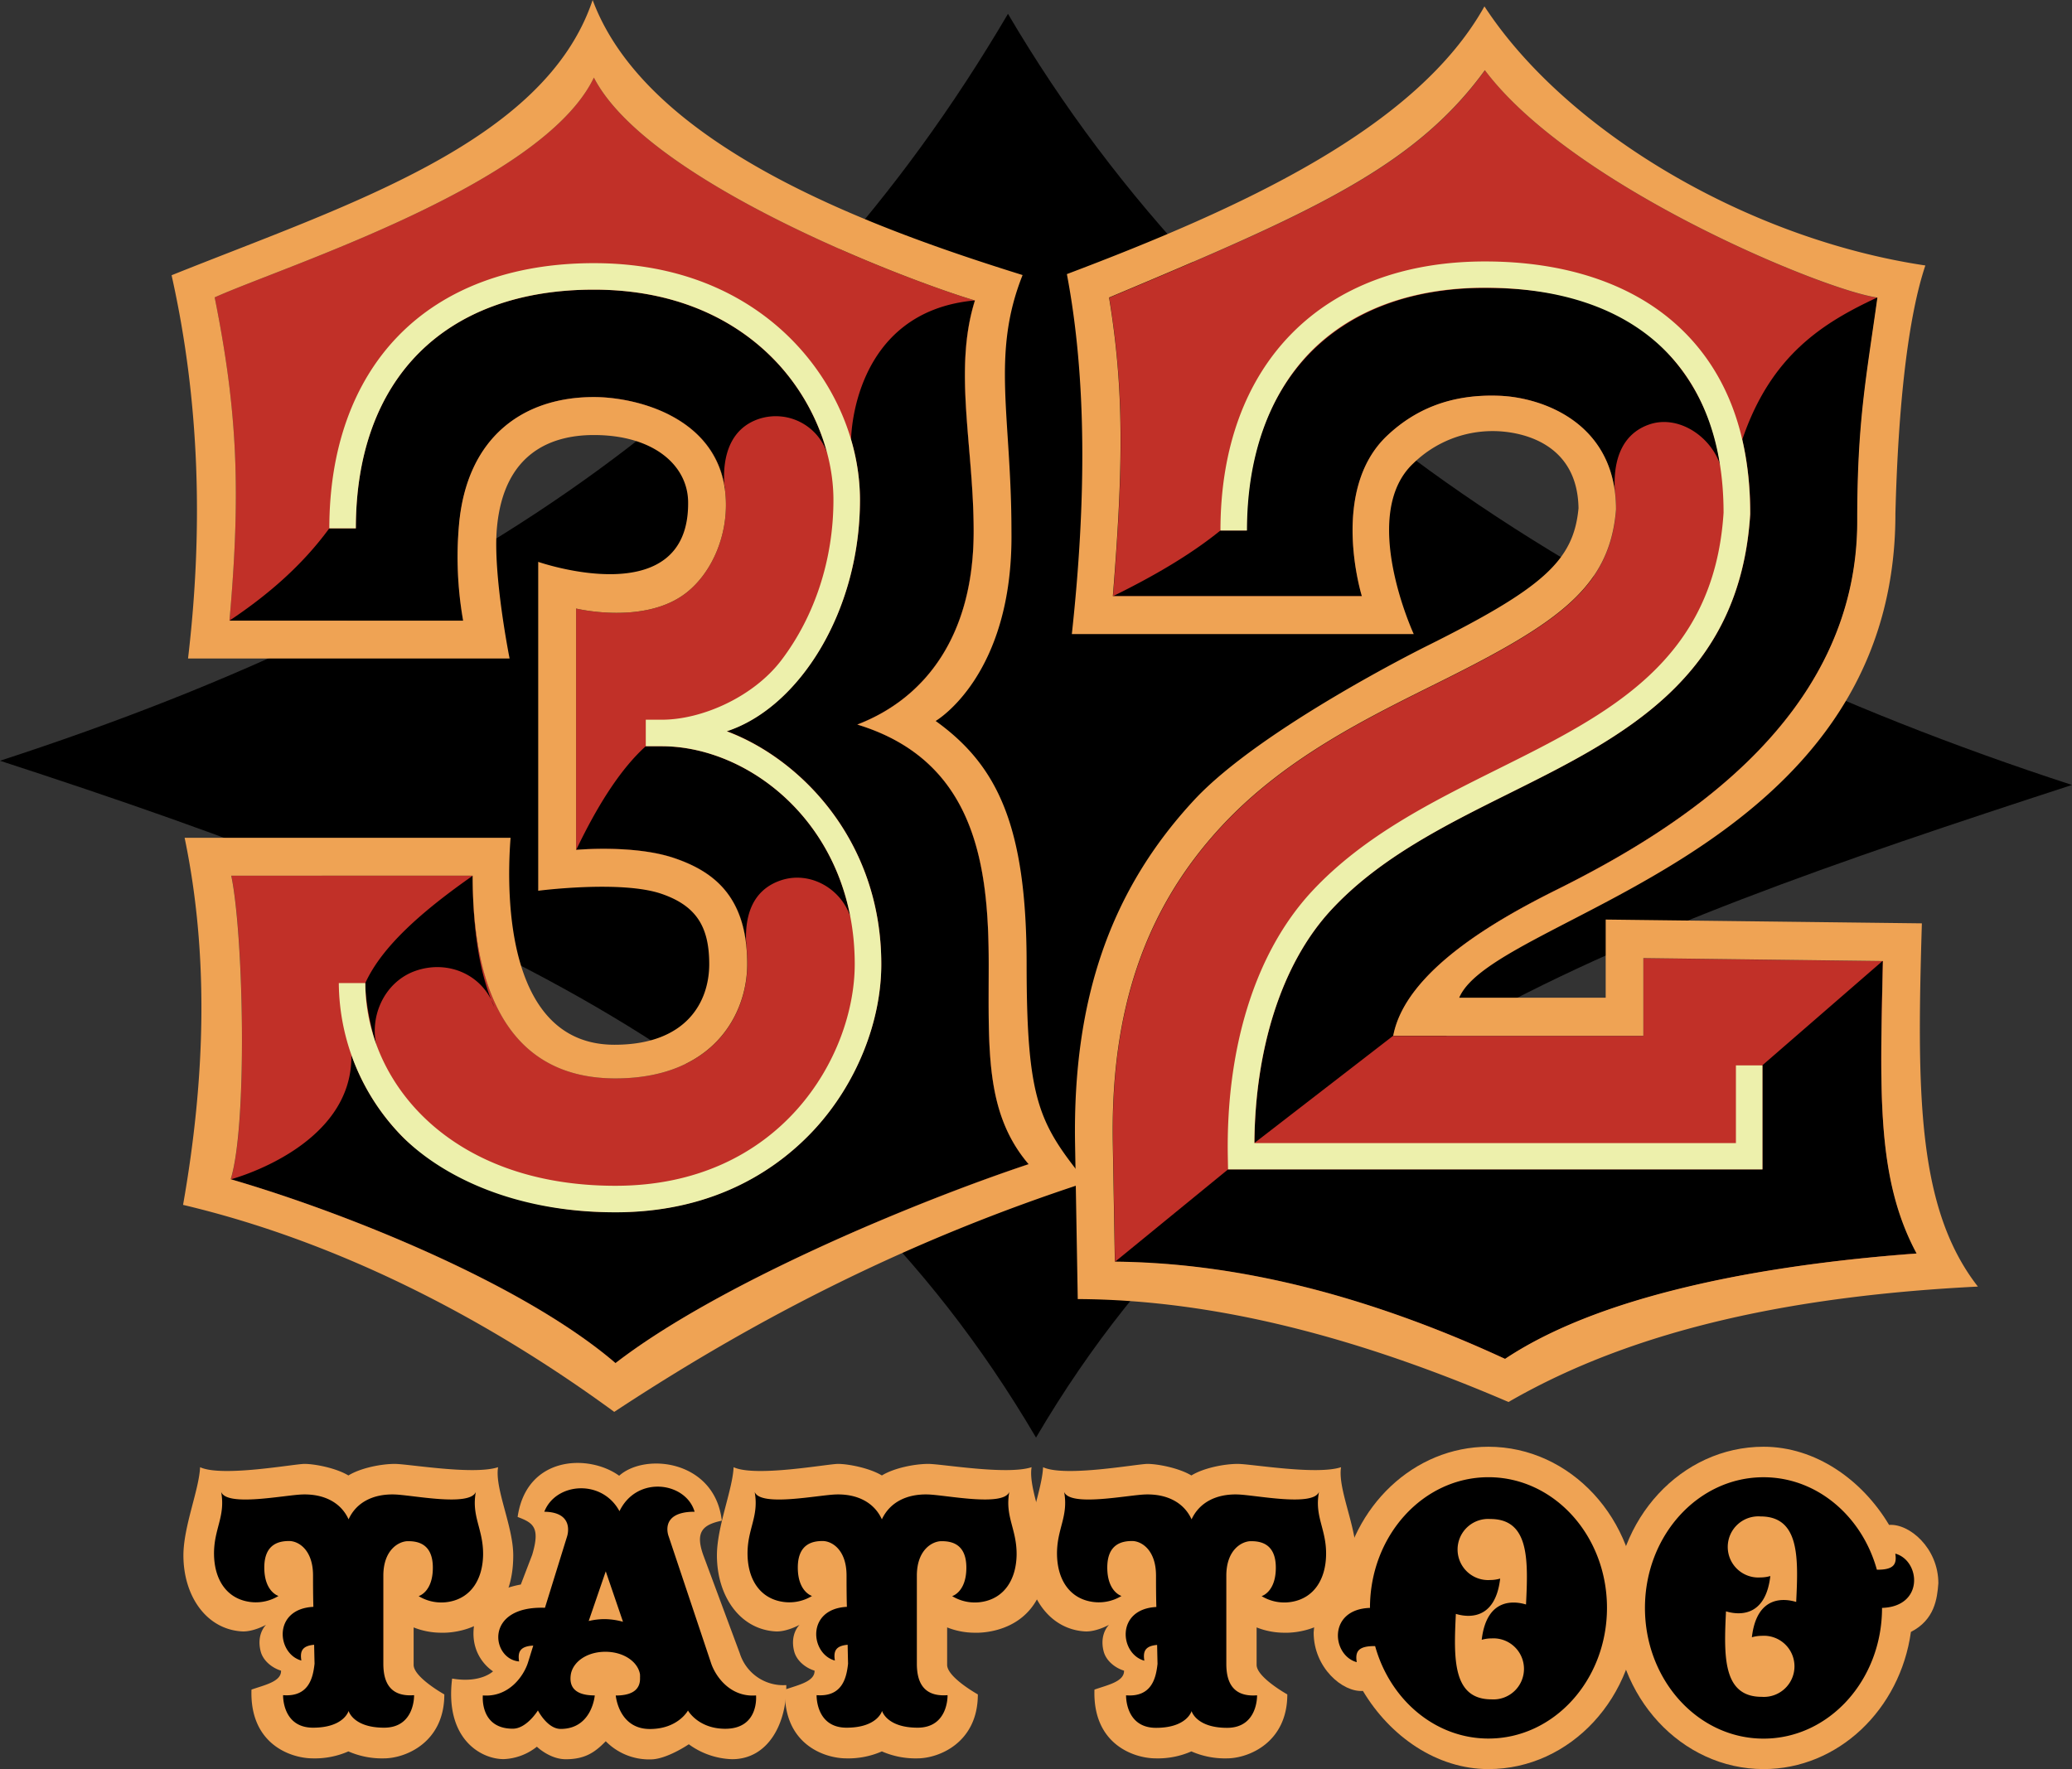 <svg xmlns="http://www.w3.org/2000/svg" viewBox="0 0 546.67 466.88"><rect x="0" y="0" width="546.67" height="466.88" fill="#333333" stroke="none"/><defs><style>.cls-1{fill:#efa354}</style></defs><g id="Layer_2" data-name="Layer 2"><path id="FREIFORM" d="M265.94 3.65C208 102.23 124.41 160.27 0 200.77c124.41 40.51 215.43 80 273.34 178.62 57.92-98.58 148.92-131.73 273.33-172.23C422.26 166.65 323.86 102.23 265.94 3.65"/><g id="TATTOO"><path d="M101.29 464.05a22 22 0 0 1-9.37-1.84 22 22 0 0 1-9.38 1.84c-5.73 0-16.69-3.68-16.19-18.15 3.45-1.21 7.91-2.11 7.8-5-2.19-.65-4.71-2.49-5.38-5.1-1.18-4.61 1.43-7 1.43-7s-3.45 1.94-6.44 1.74c-9.42-.61-15.37-9.45-15.37-20.06 0-7.6 4.13-17.28 4.4-23.27 5.77 2.68 24.81-.87 27.54-.87s8.32 1.08 11.59 3.05c3.26-2 8.69-3.05 12.24-3.05s20.76 3 27.25.87c-.93 5.63 4 15.57 4 23.27 0 21.54-19 20.41-19 20.41a19.8 19.8 0 0 1-7.28-1.4v9.88c0 3.29 8.1 7.8 8.1 7.8 0 12.69-10.23 16.88-15.94 16.88" class="cls-1"/><path d="M125.54 393.73c-1.61 4-16.88.78-21.57.67-5.62-.13-10 2.15-12 6.57-2-4.42-6.43-6.7-12.06-6.57-4.68.11-20 3.35-21.56-.67 1.2 6.57-2 9.78-1.88 16.61.13 6.48 3.22 11.25 8.84 12.32a11.5 11.5 0 0 0 8.17-1.47s-3.75-1.07-3.75-7.5 4.16-7 6.57-7 6.29 2.27 6.29 9.1c0 2.1 0 5.11.09 8.27-10.81.55-9.65 12.41-3.17 14.17-.38-2.39.14-3.88 3.37-4.16.06 3 .11 5 .11 5-.4 3.62-1.47 8.84-8.3 8.3 0 0-.27 8.58 7.9 8.58s9.38-4.42 9.38-4.42 1.2 4.42 9.37 4.42 7.91-8.58 7.91-8.58c-6.84.54-8.11-4.11-8.11-8.3v-23.24c0-6.83 4.09-9.1 6.5-9.1s6.56.53 6.56 7-3.75 7.5-3.75 7.5a11.52 11.52 0 0 0 8.17 1.47c5.63-1.07 8.71-5.84 8.84-12.32.09-6.87-3.13-10.08-1.92-16.65"/><path d="M242.05 464.05a22.1 22.1 0 0 1-9.38-1.84 22 22 0 0 1-9.37 1.84c-5.73 0-16.69-3.68-16.19-18.15 3.45-1.21 7.9-2.11 7.8-5-2.19-.65-4.71-2.49-5.38-5.1-1.18-4.61 1.43-7 1.43-7s-3.45 1.94-6.44 1.74c-9.42-.61-15.37-9.45-15.37-20.06 0-7.6 4.13-17.28 4.4-23.27 5.77 2.68 24.81-.87 27.54-.87s8.32 1.08 11.58 3.05c3.27-2 8.7-3.05 12.25-3.05s20.76 3 27.25.87c-.94 5.63 4 15.57 4 23.27 0 21.54-19 20.41-19 20.41a19.7 19.7 0 0 1-7.28-1.4v9.88c0 3.29 8.1 7.8 8.1 7.8.01 12.69-10.21 16.88-15.94 16.88" class="cls-1"/><path d="M266.29 393.73c-1.6 4-16.87.78-21.56.67-5.63-.13-10 2.15-12.06 6.57-2-4.42-6.42-6.7-12-6.57-4.69.11-20 3.35-21.56-.67 1.2 6.57-2 9.78-1.88 16.61.13 6.48 3.22 11.25 8.84 12.32a11.5 11.5 0 0 0 8.17-1.47s-3.75-1.07-3.75-7.5 4.15-7 6.56-7 6.3 2.27 6.3 9.1c0 2.1 0 5.11.09 8.27-10.81.55-9.65 12.41-3.17 14.17-.38-2.39.13-3.88 3.37-4.16.06 3 .11 5 .11 5-.4 3.62-1.47 8.84-8.3 8.3 0 0-.27 8.58 7.9 8.58s9.37-4.42 9.37-4.42 1.21 4.42 9.38 4.42 7.9-8.58 7.9-8.58c-6.83.54-8.1-4.11-8.1-8.3v-23.24c0-6.83 4.08-9.1 6.5-9.1s6.56.53 6.56 7-3.75 7.5-3.75 7.5a11.5 11.5 0 0 0 8.17 1.47c5.62-1.07 8.71-5.84 8.84-12.32.08-6.87-3.13-10.08-1.93-16.65"/><path d="M323.7 464.05a22 22 0 0 1-9.37-1.84 22 22 0 0 1-9.38 1.84c-5.73 0-16.69-3.68-16.19-18.15 3.45-1.21 7.91-2.11 7.8-5-2.19-.65-4.71-2.49-5.38-5.1-1.18-4.61 1.43-7 1.43-7s-3.45 1.94-6.44 1.74c-9.42-.61-15.37-9.45-15.37-20.06 0-7.6 4.13-17.28 4.4-23.27 5.77 2.68 24.81-.87 27.54-.87s8.32 1.08 11.59 3.05c3.26-2 8.69-3.05 12.24-3.05s20.76 3 27.25.87c-.93 5.63 4 15.57 4 23.27 0 21.54-19 20.41-19 20.41a19.8 19.8 0 0 1-7.28-1.4v9.88c0 3.29 8.1 7.8 8.1 7.8 0 12.69-10.21 16.88-15.94 16.88" class="cls-1"/><path d="M348 393.73c-1.61 4-16.88.78-21.57.67-5.62-.13-10 2.15-12.05 6.57-2-4.42-6.43-6.7-12.06-6.57-4.68.11-19.95 3.35-21.56-.67 1.2 6.57-2 9.78-1.88 16.61.13 6.48 3.22 11.25 8.84 12.32a11.5 11.5 0 0 0 8.17-1.47s-3.75-1.07-3.75-7.5 4.16-7 6.57-7S305 409 305 415.83c0 2.1 0 5.11.09 8.27-10.81.55-9.65 12.41-3.17 14.17-.38-2.39.14-3.88 3.37-4.16.06 3 .11 5 .11 5-.4 3.62-1.47 8.84-8.3 8.3 0 0-.27 8.58 7.9 8.58s9.38-4.42 9.38-4.42 1.2 4.42 9.37 4.42 7.91-8.58 7.91-8.58c-6.84.54-8.11-4.11-8.11-8.3v-23.28c0-6.83 4.09-9.1 6.5-9.1s6.56.53 6.56 7-3.75 7.5-3.75 7.5a11.5 11.5 0 0 0 8.17 1.47c5.63-1.07 8.71-5.84 8.84-12.32.13-6.87-3.13-10.08-1.87-16.65"/><path d="M465.29 381.81c13.7 0 26 8.69 33.12 20.63 5.36-.41 13 6.14 13 15.4-.3 4.09-1 9.66-7.24 12.84-2.84 20.46-19.19 36.2-38.87 36.2-21.67 0-39.3-19.08-39.3-42.54s17.62-42.53 39.29-42.53m-.81 26.43h-.18zh.21Zm.5 31.53h-.39.41Z" class="cls-1"/><path d="M465.29 458.84c17.27 0 31.26-15.44 31.26-34.5 11.22-.36 10.1-12.53 3.5-14.32.43 2.73-.3 4.29-4.86 4.24-3.91-14.13-15.82-24.4-29.9-24.4C448 389.85 434 405.29 434 424.34s14 34.5 31.29 34.5m-9.91-33.59c2.75.83 10.38 2.09 11.7-9.32a9.3 9.3 0 0 1-2.6.37 8.07 8.07 0 1 1 0-16.1c10.32 0 10 10.8 9.42 22.57-2.74-.84-10.37-2.09-11.69 9.32a9.3 9.3 0 0 1 2.6-.38 8.07 8.07 0 1 1 0 16.1c-10.34.01-9.99-10.81-9.43-22.56"/><path d="M392.71 466.88c-13.7 0-26-8.69-33.12-20.63-5.36.41-13-6.14-13-15.4.31-4.09 1-9.66 7.25-12.84 2.83-20.46 19.18-36.2 38.86-36.2 21.67 0 39.31 19.08 39.31 42.53s-17.63 42.54-39.3 42.54m.82-26.43h.17zh-.22Zm-.5-31.53h.39-.22Z" class="cls-1"/><path d="M392.71 389.85c-17.26 0-31.26 15.44-31.26 34.49-11.22.36-10.09 12.52-3.49 14.32-.44-2.73.3-4.29 4.85-4.24 3.92 14.12 15.82 24.4 29.9 24.4 17.27 0 31.27-15.44 31.27-34.5s-13.98-34.47-31.27-34.47m9.91 33.59c-2.74-.83-10.37-2.09-11.69 9.32a9.2 9.2 0 0 1 2.6-.37 8.06 8.06 0 1 1 0 16.09c-10.33 0-10-10.79-9.42-22.56 2.74.84 10.37 2.08 11.69-9.32a9.2 9.2 0 0 1-2.6.38 8.07 8.07 0 1 1 0-16.1c10.33-.01 9.99 10.79 9.42 22.56"/><path d="M171.67 464.32a16 16 0 0 1-11.85-4.79c-2.73 2.79-5.32 4.75-10.55 4.75-4.23 0-7.62-3.31-7.62-3.31a15 15 0 0 1-8.75 3.28c-6.16 0-15.58-5.49-13.61-21.26 7.58 1.3 10.79-1.91 10.79-1.91-2.48-1.67-6.33-5.93-4.82-13.13 1.08-5.17 5.12-8.47 12.15-9.78l3-7.83c2.19-7.31.24-8.45-3.84-10 2.34-16.14 18.71-16.7 26.79-10.88 7-6.23 25.27-4 27.08 11.86-5 1.07-7.14 2.91-4.83 9.24l9.58 25.78a12 12 0 0 0 12.26 8.37c.19 9.75-4.56 19.56-14.3 19.56a20.4 20.4 0 0 1-11.42-3.94s-5.84 3.99-10.06 3.99" class="cls-1"/><path d="M199.47 447.44c-6.83.54-10.78-5.09-11.92-8.7l-11.12-33.24s-2.68-6.54 6.83-6.54c-2.28-7.84-15.2-9.71-19.82-.14-4.62-8.57-16.83-7.58-19.83.14 8.23.12 6 6.54 6 6.54l-5.83 18.81c-16.24-.57-14.09 13.6-6.82 14.16-.39-2.47.19-4 3.73-4.18l-1.38 4.45c-1.14 3.61-5.09 9.24-11.92 8.7 0 0-.87 8.78 7.9 8.78 3.68 0 6.63-4.82 6.63-4.82s2.48 4.88 6 4.88c8.3 0 9-8.84 9-8.84-6.25 0-6.71-3.23-6.29-5.7.67-3.26 4.28-5.82 9.1-5.82s8.61 2.65 9.13 6a2 2 0 0 1 0 .21 3.6 3.6 0 0 1 0 .57c.1 2.27-.92 4.76-6.4 4.76 0 0 .74 8.84 9 8.84 7.44 0 10.05-4.88 10.05-4.88s2.68 4.82 9.85 4.82c8.98-.02 8.11-8.8 8.11-8.8m-39.95-20.14a18.5 18.5 0 0 0-4.2.5l4.5-13.11 4.55 13.31a19 19 0 0 0-4.85-.7"/></g><g id="number"><path id="number-bg" d="M162.39 359.72c-24.5-21-71.5-39.78-101.5-48.5 4.49-14.41 3.38-64.79.15-80.12h63.69c0 33.87 11.9 53.5 37.66 53.5s34.78-16.88 34.78-30.16c0-17.72-8.72-24.42-19.3-28S152 224.29 152 224.29V160.6s18.42 4.49 29.35-4.38c6.59-5.35 10.55-14.82 10.15-24.28-.9-21.47-23.13-27.15-34.85-27.15-18.55 0-33.48 10.5-35.55 33.68a96.5 96.5 0 0 0 1.09 25.32H60.54c3-33.8 2.18-55.09-3.9-85.31 18-8.13 86.5-29.75 100.05-58C170.89 48 239.48 74.05 257.23 79.3c-5.75 18.25-.34 38.53-.34 60.92 0 27.25-12.5 44-30.7 51 31.2 9.52 34.67 37.14 34.67 63.24 0 22.45-1 39.28 10.53 52.78-31.5 10.48-82.5 31.98-109 52.48M294.18 333l-.54-31.29c-.62-35 8.42-61.87 28.84-83.79 17.06-18.32 39.29-28.89 58-38.22 31-15.46 44.31-24.84 45.92-45.21 0-22.9-19.52-29.58-30.75-30-12.95-.52-22.36 3.67-29.63 10.52-15.37 14.48-6.67 42.36-6.67 42.36h-65.7c2.79-34.59 2.95-54.84-1-78.81 52.84-22.2 80.41-34.22 99.15-60 23.16 30.85 89.93 58.23 103.57 60-3 21.46-5.33 32.68-5.33 59 0 52.1-47.33 81.38-79.16 97.23-15.24 7.59-40 21.3-43.26 38.6h66v-20.5l63.21.78c-.73 34.58-1.79 57.34 8.88 77.19-35.25 2.64-81.26 9.65-108.63 27.87-37.32-17.37-71.53-25.49-102.9-25.73" style="fill:#c13028"/><g id="number-fill-1"><path d="M191.1 128c.05.28.09.57.13.86a10 10 0 0 0-.13-.86m5.77 121.14c0-.15 0-.3-.05-.45.02.15.03.31.05.45M425.92 128.4c-.07-.36-.14-.72-.22-1.06.08.35.15.66.22 1.06m51.82 205.25c-3.64.49-7.31 1-11 1.64 3.69-.6 7.36-1.15 11-1.64"/><path d="M121.14 138.47c2.07-23.18 17-33.68 35.55-33.68 10.95 0 31.09 5 34.41 23.16-.53-7.94 1.82-14.92 9.08-17.38a14.28 14.28 0 0 1 18.08 9.14 56.45 56.45 0 0 0-14-24.77c-8.18-8.44-23.07-18.5-47.59-18.5-39.33 0-62.8 23.55-62.8 63h-7c-7.07 9.69-16.13 17.56-26.33 24.35h61.69a96.5 96.5 0 0 1-1.09-25.32M435.19 112c7.52-2.55 16 3 18.6 10.52a53.8 53.8 0 0 0-12.92-28.4C433.22 85.21 420.06 76 391.82 76c-39.32 0-62.93 24.55-62.93 64H322c-7.86 6.38-17.58 12.05-28.35 17.34h65.7s-8.7-27.88 6.67-42.36c7.27-6.85 16.68-11 29.63-10.52 10 .41 26.43 5.73 30 22.93.08.34.15.7.22 1.06.06.32.13.62.18.95-.47-7.95 1.87-14.92 9.14-17.4"/><path d="M260.86 254.44c0-26.1-3.47-53.72-34.67-63.24 18.2-7 30.7-23.73 30.7-51 0-22.39-5.41-42.67.34-60.92-32.58 2.94-32.68 36.72-32.68 36.72l-.12-.36a56.6 56.6 0 0 1 2.46 16.27c0 29.57-16.19 54.84-35.15 61.05 19.34 7.22 40.77 28.78 40.77 61.45 0 15.23-6.55 31.49-17.52 43.49-9.19 10-25.77 22-52.6 22-1.42 0-2.84 0-4.25-.08h-.08a87 87 0 0 1-28.85-5.92c-.64-.26-1.27-.54-1.9-.81-8.68-3.87-17-8.83-21.37-13.36a59 59 0 0 1-13.08-20.91l-.16-.42c.47 24.34-31.79 32.83-31.79 32.83 30 8.72 77 27.5 101.5 48.5 26.5-20.5 77.5-42 109-52.5-11.52-13.51-10.55-30.34-10.55-52.79M191.1 128c0 .3 0 .59.06.89h.07c-.04-.37-.08-.66-.13-.89m133.33 207.56q-9.33-1.5-18.35-2.12 9.01.63 18.35 2.12m25.44 5.54q-6.51-1.78-12.86-3.16 6.36 1.38 12.86 3.16m-55.69-8.1q2.94 0 5.92.15-3-.12-5.92-.15m42.82 4.94q-6.36-1.4-12.58-2.38 6.24.99 12.58 2.38"/><path d="M496.76 253.55 465 281.12v27.5H324L294.18 333q2.94 0 5.92.15t6 .33q9 .63 18.35 2.12 6.22 1 12.58 2.38t12.86 3.16a305 305 0 0 1 47.23 17.51c8.56-5.69 18.93-10.29 30.23-14 2.25-.74 4.55-1.44 6.88-2.12a285 285 0 0 1 32.55-7.19c3.67-.6 7.34-1.15 11-1.64l3.62-.47c8.43-1.07 16.66-1.86 24.37-2.44-10.71-19.9-9.77-42.66-9.01-77.24M197 250l-.09-.84Zm9-17.66c7.53-2.55 15.77 2 18.33 9.52-5.47-28.36-29-44.92-49.75-44.92h-4.21q-9.3 8.38-18.34 27.35s15.25-1.41 25.83 2.16c9.34 3.15 17.23 8.76 18.95 22.24 0 .15 0 .3.05.45l.09.84v.16c-.74-8.31 1.52-15.25 9.05-17.8m-109.62 27.1c0 5.21 1.69 12.9 3.36 18-2.82-8.48 1.44-18.33 10-21.26s17.74 1.1 20.67 9.62c-3.93-8.79-5.68-20.48-5.68-34.69-13.16 9.22-23.93 18.59-28.35 28.33M459.68 116a86 86 0 0 1 2.1 19.47v.22c-2.71 43.36-33.62 58.75-63.51 73.63-16.82 8.38-34.22 17-46.92 30.67-13.52 14.52-20.2 37.4-20.38 61.65l36.68-28.35c3.28-17.3 28-31 43.26-38.6 31.83-15.85 79.16-45.13 79.16-97.23 0-26.28 2.37-37.5 5.33-59-14.49 6.74-28.16 15.28-35.72 37.54"/></g><path id="number-fill-2" d="M191.74 193c19-6.21 35.15-31.48 35.15-61.05 0-15.09-6.41-30.35-17.58-41.87-9.12-9.41-25.66-20.63-52.62-20.63-21.63 0-39.52 6.68-51.72 19.32-11.83 12.23-18.08 29.77-18.08 50.67h7c0-39.45 23.47-63 62.8-63 24.52 0 39.41 10.06 47.59 18.5 9.77 10.08 15.61 23.91 15.61 37 0 15.62-4.89 30.65-13.76 42.32-7.25 9.53-20.74 15.68-31.54 15.68h-4.21v7h4.21c23.62 0 50.92 21.51 50.92 57.5 0 24.29-19.58 58.5-63.12 58.5-44 0-66-27.73-66-53.5h-7a58.45 58.45 0 0 0 16.56 40.32c9 9.21 27.66 20.18 56.45 20.18 26.83 0 43.41-12 52.6-22 11-12 17.52-28.26 17.52-43.49-.01-32.68-21.44-54.24-40.78-61.45M465 308.62H324l-.06-3.44c-.49-27.81 6.79-53.39 22.24-70 13.56-14.56 31.54-23.51 48.92-32.17 29.38-14.63 57.13-28.44 59.64-67.69 0-37.75-23-59.39-63-59.39-19.61 0-35.74 6.1-46.66 17.65C334.6 104.77 329 120.8 329 140h-7c0-43.8 26.75-71 69.8-71 20.75 0 38.1 5.66 50.18 16.38 13.12 11.64 19.78 28.51 19.78 50.12v.22c-2.71 43.36-33.62 58.75-63.51 73.63-16.82 8.38-34.22 17-46.92 30.67-13.52 14.52-20.2 37.4-20.38 61.65H458v-20.5h7Z" style="fill:#edf0ac"/><g id="number-outline"><path d="M270.86 254.44c0-36.53-7.72-52.47-24-64.17 0 0 20.52-11.88 20-50.05 0-30.33-5.41-46.68 2.94-67.63C228.73 59.79 170.64 38.4 156.36 0 143.72 37.78 91.14 54.22 45.27 72.64c7.39 33 8.39 66.79 4.34 101.15h84.84s-4.44-22.19-3.35-34.41c1.81-20.31 14.91-24.57 25.59-24.57 15.7 0 24.7 7.93 24.86 17.57.45 29.84-39.55 15.9-39.55 15.9v86.8s22-2.86 32.62.84c9 3.13 12.5 8.55 12.5 18.52s-6 21.28-25 21.28c-28.25 0-28.67-38.49-27.41-54.62h-86c6.42 30.85 5.5 63.31-.41 96.88 39.11 9.25 78.14 28.54 113.76 54.63 39-25.72 79.2-45.82 124.55-60.59-12.34-15.42-15.75-21.02-15.75-57.58m-210 56.78c4.49-14.41 3.38-64.79.15-80.12h63.69c0 33.87 11.9 53.5 37.66 53.5s34.78-16.88 34.78-30.16c0-17.72-8.72-24.42-19.3-28S152 224.29 152 224.29V160.6s18.42 4.49 29.35-4.38c6.59-5.35 10.55-14.82 10.15-24.28-.9-21.47-23.13-27.15-34.85-27.15-18.55 0-33.48 10.5-35.55 33.68a96.5 96.5 0 0 0 1.09 25.32H60.54c3-33.8 2.18-55.09-3.9-85.31 18-8.13 86.5-29.75 100.05-58C170.89 48 239.48 74.05 257.23 79.3c-5.75 18.25-.34 38.53-.34 60.92 0 27.25-12.5 44-30.7 51 31.2 9.52 34.67 37.14 34.67 63.24 0 22.45-1 39.28 10.53 52.78-31.5 10.5-82.5 32-109 52.5-24.5-21.02-71.5-39.8-101.5-48.52Z" class="cls-1"/><path d="m507.06 243.68-83.42-1v20.62H385c9.18-21.72 115.18-37.38 115.08-127.82.74-28.58 3.32-51.73 7.9-65.42-47-7-94.85-35.48-116.33-68.38-18 32.24-64.14 53.25-110.17 70.66 5.24 27.53 5.15 59.71 1.31 95H373s-14.59-31.57-.07-45.09a29.9 29.9 0 0 1 21-8.48c6.38 0 22.26 2.45 22.54 20.35-1.29 13.88-9.37 21.12-40.47 36.59 0 0-43.36 21.54-60.88 40.36-22.12 23.8-32.12 52.64-31.48 90.77l.71 41C321 343 359.05 353.24 398 370c34.19-19.77 76.83-28.09 123.84-30.46-16.11-20.65-16.11-51.32-14.78-95.86m-110 114.93c-37.34-17.25-71.55-25.37-102.92-25.65l-.54-31.29c-.62-35 8.42-61.87 28.84-83.79 17.06-18.32 39.29-28.89 58-38.22 31-15.46 44.31-24.84 45.92-45.21 0-22.9-19.52-29.58-30.75-30-12.95-.52-22.36 3.67-29.63 10.52-15.37 14.48-6.67 42.36-6.67 42.36h-65.7c2.79-34.59 2.95-54.84-1-78.81 52.84-22.2 80.41-34.22 99.15-60 23.16 30.85 89.93 58.23 103.57 60-3 21.46-5.33 32.68-5.33 59 0 52.1-47.33 81.38-79.16 97.23-15.24 7.59-40 21.3-43.26 38.6h66v-20.5l63.21.78c-.73 34.58-1.79 57.34 8.88 77.19-35.19 2.56-81.2 9.57-108.57 27.79Z" class="cls-1"/></g></g></g></svg>